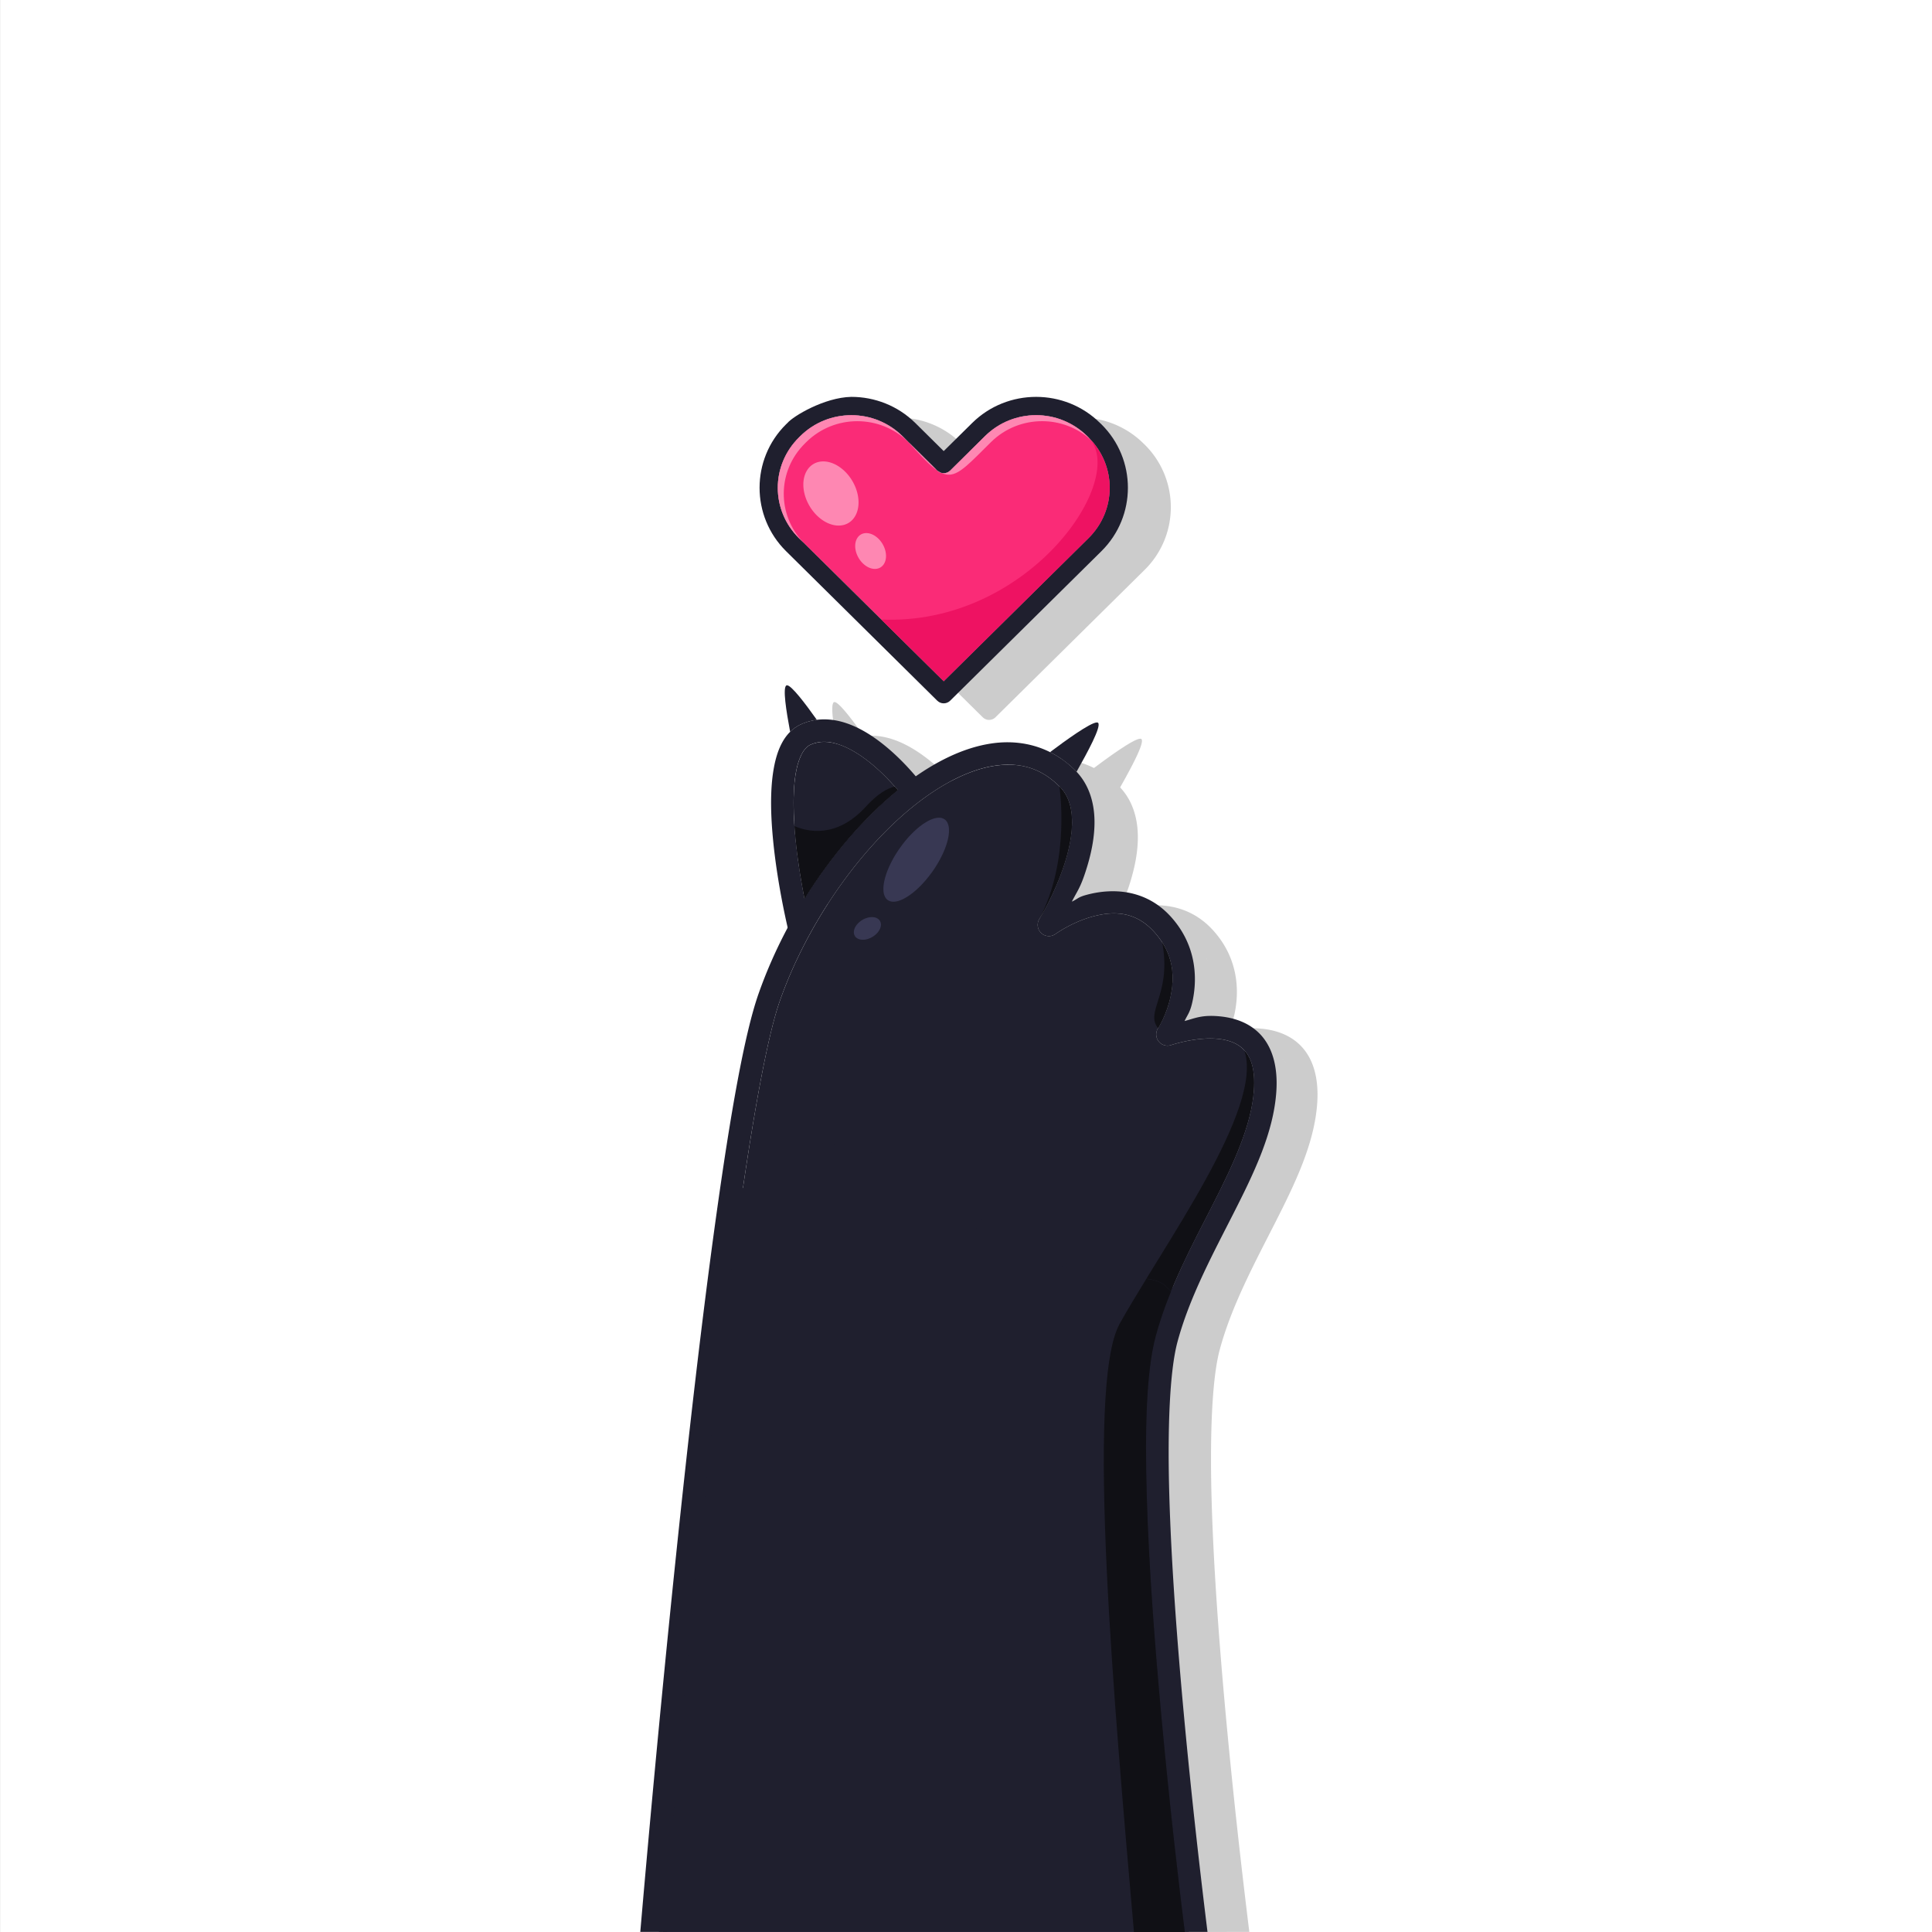 <?xml version='1.0' encoding='utf-8'?>
<svg xmlns="http://www.w3.org/2000/svg" width="1325.6mm" height="1325.6mm" version="1.1" viewBox="0 0 1325.6 1325.6"><rect x="0" y="0" width="1325.6" height="1325.6" fill="#333333" stroke="none"/> <g transform="translate(3445.9 -2002.8)"> <g transform="translate(-3452.8 -1415.5)"> <path d="m6.928 3418.3h1325.6v1325.6h-1325.6z" fill="#fff" stop-color="#000000" stroke-linecap="round" stroke-linejoin="round" stroke-width=".7"/> <path d="m623.03 3704.8c-18.282 0.36-39.412 13.095-43.3 17.72l-0.887 0.857c-23.901 23.629-23.901 62.241 0 85.87l102.34 101.2c2.422 2.394 6.315 2.394 8.737 0l102.39-101.2c23.901-23.629 23.901-62.241 0-85.87l-0.898-0.857c-23.901-23.629-62.74-23.629-86.641 0l-19.22 18.984-19.176-18.984c-11.951-11.814-27.657-17.72-43.342-17.72zm120.38 12.591c-0.779 0.081-1.558 0.161-2.334 0.28-0.775 0.101-1.54 0.239-2.313 0.384-0.771 0.141-1.538 0.318-2.302 0.503-0.765 0.181-1.524 0.376-2.281 0.6-0.757 0.223-1.514 0.471-2.259 0.727-0.747 0.26-1.491 0.527-2.227 0.825 1.475-0.59 2.975-1.107 4.487-1.552 1.512-0.443 3.042-0.809 4.582-1.101 1.54-0.298 3.089-0.515 4.647-0.664zm9.369 0c1.558 0.141 3.106 0.368 4.647 0.664 1.54 0.294 3.071 0.66 4.583 1.101 1.509 0.443 3.014 0.96 4.486 1.552-0.737-0.294-1.479-0.566-2.227-0.825-0.747-0.26-1.505-0.507-2.259-0.727-1.512-0.443-3.042-0.809-4.583-1.101-1.54-0.296-3.089-0.515-4.647-0.664zm-148.13 3.33c-0.735 0.294-1.461 0.61-2.185 0.942-0.723 0.33-1.443 0.678-2.152 1.051 1.419-0.739 2.866-1.405 4.336-1.992zm36.789 0c1.471 0.588 2.919 1.256 4.336 1.992-1.423-0.737-2.863-1.405-4.336-1.992zm-53.856 11.51h0.011c-0.121 0.121-0.235 0.246-0.354 0.364 0.121-0.121 0.225-0.245 0.34-0.364zm-2.955 3.212c-0.306 0.364-0.614 0.731-0.91 1.101 0.296-0.37 0.602-0.737 0.91-1.101zm-5.782 8.48c-1.119 2.1-2.075 4.27-2.859 6.477 0.787-2.207 1.739-4.378 2.859-6.477zm-3.587 8.694c-0.674 2.234-1.173 4.508-1.512 6.799-0.225 1.528-0.374 3.065-0.449 4.604 0.081-1.538 0.228-3.077 0.449-4.604 0.334-2.291 0.839-4.565 1.512-6.799zm-1.95 16.178c0.04 0.719 0.081 1.437 0.161 2.152 0.081 0.767 0.161 1.528 0.278 2.291 0.226 1.526 0.525 3.056 0.9 4.561 0.181 0.753 0.386 1.491 0.612 2.238-0.674-2.234-1.173-4.508-1.512-6.799-0.217-1.475-0.362-2.958-0.439-4.444zm3.523 15.664c0.598 1.453 1.268 2.872 2.013 4.272-0.747-1.397-1.419-2.826-2.013-4.272zm7.056 11.874c0.207 0.254 0.413 0.497 0.622 0.751-0.209-0.25-0.419-0.497-0.622-0.751zm-4.357 103.67v0.011c-0.161-0.01-0.328 0.02-0.461 0.081-2.634 1.518-0.081 17.466 2.527 31.393 0.209-0.207 0.427-0.399 0.644-0.6 0.574-0.529 1.165-1.032 1.789-1.51 1.546-1.192 3.256-2.222 5.139-3.062 2.257-1.006 4.538-1.757 6.831-2.28 0.982-0.226 1.97-0.403 2.955-0.545-0.984 0.141-1.974 0.32-2.955 0.545-2.292 0.523-4.574 1.282-6.831 2.291-1.882 0.841-3.59 1.862-5.139 3.052-0.62 0.477-1.22 0.982-1.789 1.51-7.133 6.583-10.491 16.975-12.152 27.978-2.127 14.083-1.554 30.463 0 46.287 2.628 26.806 8.213 51.863 9.872 58.964-7.638 14.346-14.325 29.284-19.69 44.509-9.681 27.473-19.24 82.532-28.802 151.12-9.562 68.588-18.857 150.18-27.025 228.55-11.477 110.11-19.948 205.21-24.284 255.54h15.331v0.011h353.23v-0.011h15.374c-4.379-35.452-10.495-87.814-15.9-146.1-4.67-50.354-8.613-103.39-9.936-149.09-1.326-45.69 0.225-84.425 5.504-104.15 7.993-29.794 23.468-58.568 37.689-86.535 14.22-27.967 27.357-55.149 29.241-82.884 1.169-17.206-2.836-30.026-10.493-38.396-7.656-8.37-18.12-11.652-27.817-12.581-12.169-1.169-16.674 1.302-23.802 3.17 2.335-4.887 3.876-5.929 5.557-14.23 3.246-16.03 2.043-37.822-14.979-56.522-17.373-19.088-40.518-19.241-57.432-14.519-5.437 1.516-5.204 2.472-9.454 4.465 3.69-7.24 5.615-9.06 9.272-20.258 3.599-11.021 6.334-23.174 6.049-35.184-0.274-11.612-3.597-23.392-12.131-32.464 7.375-13.098 16.883-30.577 14.636-33.106-0.181-0.225-0.533-0.318-0.994-0.288-4.548 0.274-20.932 12.076-31.586 20.097-8.821-4.402-18.352-6.564-28.106-6.67-3.801-0.04-7.635 0.227-11.478 0.793-17.079 2.517-34.398 10.517-51.266 22.271-4.304-5.11-11.775-13.328-21.04-20.857-7.415-6.026-16.066-11.742-25.654-15.044h-0.01c-6.576-2.262-13.763-3.322-20.954-2.281 0.221-0.04 0.433-0.06 0.654-0.101-7.66-10.811-17.093-23.244-20.128-23.384zm12.955 42.282h0.011c-0.181 0.181-0.372 0.388-0.557 0.6 0.181-0.207 0.36-0.413 0.545-0.6zm-0.962 1.091c-0.161 0.217-0.342 0.439-0.513 0.676 0.161-0.235 0.338-0.461 0.513-0.676zm-0.557 0.741c-0.161 0.237-0.336 0.485-0.503 0.741 0.161-0.258 0.33-0.501 0.503-0.741zm-1.509 2.463c-0.141 0.28-0.296 0.57-0.439 0.866 0.141-0.296 0.288-0.586 0.439-0.866zm-1.254 2.677c-0.161 0.431-0.336 0.877-0.503 1.338 0.161-0.461 0.328-0.906 0.503-1.338zm179.35 2.269c0.483 0.364 0.958 0.733 1.435 1.111-0.475-0.38-0.952-0.749-1.435-1.111zm2.109 1.65c0.644 0.527 1.276 1.081 1.906 1.638-0.63-0.559-1.262-1.109-1.906-1.638zm-40.344 0.588c1.441 0 2.857 0.06 4.261 0.181-1.405-0.101-2.819-0.181-4.261-0.181zm0 0v0.011c-1.395 0-2.812 0.06-4.24 0.161 1.429-0.101 2.848-0.181 4.24-0.181zm-4.808 0.228c-1.433 0.121-2.88 0.28-4.346 0.493-7.304 1.075-15.019 3.479-22.945 7.077 7.926-3.601 15.641-6.012 22.945-7.088 1.467-0.217 2.914-0.364 4.346-0.481zm9.894 0.02c1.379 0.121 2.736 0.318 4.08 0.568-1.345-0.25-2.701-0.435-4.08-0.568zm-147.79 0.04c-0.141 0.513-0.28 1.043-0.405 1.584 0.121-0.541 0.27-1.069 0.405-1.584zm152.99 0.771c0.449 0.101 0.902 0.181 1.349 0.29-0.445-0.101-0.902-0.181-1.349-0.29zm32.689 0.654c0.696 0.634 1.387 1.286 2.066 1.96-0.678-0.672-1.375-1.326-2.066-1.96zm-29.059 0.258c0.461 0.141 0.916 0.288 1.371 0.439-0.457-0.141-0.908-0.3-1.371-0.439zm-157.16 0.461c-0.101 0.475-0.209 0.95-0.308 1.447 0.101-0.493 0.207-0.972 0.308-1.447zm159.56 0.33c0.457 0.161 0.906 0.344 1.361 0.523-0.451-0.181-0.906-0.356-1.361-0.523zm2.527 1.006c0.391 0.161 0.779 0.34 1.167 0.523-0.389-0.181-0.775-0.354-1.167-0.523zm2.387 1.135c0.395 0.207 0.799 0.387 1.19 0.6-0.391-0.215-0.795-0.399-1.19-0.6zm-165.05 0.31c-0.121 0.704-0.242 1.431-0.354 2.174-0.213 1.415-0.405 2.872-0.557 4.379 0.141-1.503 0.332-2.97 0.543-4.379 0.101-0.745 0.237-1.469 0.364-2.174zm168.37 1.53c0.388 0.239 0.779 0.495 1.167 0.751-0.386-0.254-0.777-0.509-1.167-0.751zm2.323 1.522c0.393 0.274 0.787 0.557 1.179 0.847-0.39-0.29-0.783-0.572-1.179-0.847zm-62.379 1.155c-4.561 2.25-9.184 4.88-13.823 7.87 4.639-2.991 9.262-5.619 13.823-7.87zm64.435 0.354c0.467 0.356 0.93 0.723 1.393 1.101-0.461-0.38-0.924-0.745-1.393-1.101zm2.495 2.045c0.298 0.262 0.602 0.519 0.898 0.793-0.296-0.272-0.602-0.531-0.898-0.793zm-109.04 2.163c0.419 0.467 0.815 0.91 1.2 1.349 0.207 0.234 0.419 0.475 0.612 0.696-0.181-0.225-0.405-0.465-0.612-0.696-0.374-0.429-0.791-0.894-1.2-1.349zm111.41 0.02c0.239 0.231 0.479 0.439 0.717 0.674v0.011c-0.239-0.239-0.477-0.453-0.717-0.684zm-179.12 8.116c-0.04 1.743-0.04 3.522-0.04 5.321 0.015 1.813 0.06 3.647 0.121 5.504 0.06 1.811 0.141 3.645 0.247 5.482-0.101-1.841-0.181-3.669-0.247-5.482-0.06-1.858-0.101-3.69-0.121-5.504-0.014-1.803-0.01-3.576 0.04-5.321zm0.354 16.607c0.06 0.934 0.121 1.866 0.181 2.805 0.04 0.698 0.101 1.401 0.141 2.099-0.121-1.636-0.237-3.276-0.33-4.904zm0.547 7.548c0.04 0.515 0.081 1.024 0.141 1.54 0.06 0.698 0.141 1.401 0.207 2.098 0.081 0.9 0.181 1.793 0.28 2.687-0.101-0.898-0.207-1.789-0.29-2.687-0.06-0.696-0.121-1.401-0.181-2.098-0.04-0.513-0.101-1.028-0.141-1.54zm0.644 6.606c0.181 1.729 0.39 3.451 0.598 5.161-0.207-1.711-0.415-3.428-0.598-5.161zm1.479 11.96c0.461 3.294 0.944 6.519 1.445 9.615 0.954 5.912 1.95 11.386 2.88 16.157-0.926-4.764-1.93-10.255-2.88-16.157-0.501-3.103-0.986-6.314-1.445-9.615zm214.74 35.815c0.898 0.02 1.801 0.081 2.698 0.161-1.795-0.161-3.594-0.207-5.386-0.121 0.898-0.04 1.791-0.06 2.688-0.04zm-5.365 0.215c-1.787 0.181-3.568 0.453-5.332 0.805 1.763-0.35 3.546-0.626 5.332-0.805zm13.427 0.87c5.346 1.359 10.607 4.102 15.6 8.812-4.992-4.707-10.256-7.453-15.6-8.812zm24.315 19.68c0.555 0.928 1.071 1.856 1.54 2.784-0.294-0.578-0.638-1.147-0.962-1.723-0.207-0.35-0.366-0.706-0.578-1.061zm-3.49 56.994a7.618 7.627 0 0 0-1.125 3.255 7.618 7.627 0 0 1 1.125-3.255zm-1.071 4.443a7.618 7.627 0 0 0 0.384 2.259 7.618 7.627 0 0 1-0.384-2.259zm24.958 3.416c-3.386 0.519-6.463 1.181-8.93 1.787 2.466-0.608 5.544-1.27 8.93-1.787zm-23.984 0.04a7.618 7.627 0 0 0 1.328 1.679 7.618 7.627 0 0 1-1.328-1.679zm45.687 0.101c1.699 0.382 3.315 0.879 4.839 1.497 3.049 1.242 5.726 2.987 7.891 5.353v0.011c0.537 0.59 1.065 1.224 1.562 1.916-0.495-0.692-1.026-1.318-1.562-1.906v-0.011c-2.165-2.367-4.842-4.119-7.891-5.364-1.524-0.622-3.141-1.113-4.839-1.497zm-43.31 2.462a7.618 7.627 0 0 0 2.099 0.9 7.618 7.627 0 0 1-2.099-0.9zm6.649 0.9a7.618 7.627 0 0 1-3.459 0.322 7.618 7.627 0 0 0 3.459-0.322zm50.955 5.429c0.06 0.081 0.121 0.181 0.181 0.288-0.04-0.06-0.081-0.121-0.121-0.181-0.02-0.04-0.04-0.081-0.06-0.101zm2.549 4.658c0.04 0.081 0.081 0.141 0.101 0.227-0.018-0.04-0.04-0.081-0.06-0.121-0.015-0.04-0.02-0.06-0.04-0.101zm2.398 20.45c-0.207 2.938-0.566 5.91-1.071 8.919 0.505-3.01 0.872-5.981 1.071-8.919z" fill="#ccc"/> <path d="m698.77 3943v0.011c-3.01 0-6.097 0.25-9.269 0.716-16.922 2.494-36.043 12.03-54.852 26.948-37.618 29.836-73.806 80.854-92.686 134.43-8.668 24.597-18.774 80.965-28.424 150.19-9.651 69.222-19.103 151.85-27.372 231.18-12.168 116.75-20.51 211.62-24.409 257.38h358.06c-4.076-32.636-10.14-84.178-15.933-146.65-4.752-51.238-8.779-105.26-10.137-152.12-1.359-46.855-0.294-86.107 6.121-110.01 8.743-32.593 25.067-62.604 39.354-90.7 14.286-28.096 26.35-54.262 27.969-78.089 0.995-14.663-2.21-22.607-6.599-27.404-4.39-4.798-10.828-7.088-18.288-7.803-14.921-1.428-31.778 4.254-31.778 4.254a7.722 7.731 0 0 1-9.052-11.504s6.013-9.29 8.671-22.423c2.659-13.132 2.134-28.878-11.461-43.814-13.237-14.544-28.63-14.178-42.642-10.267-14.012 3.911-24.8 11.732-24.8 11.732a7.722 7.731 0 0 1-11.168-10.3s10.354-16.87 16.963-37.107c3.305-10.118 5.586-20.983 5.361-30.498-0.222-9.515-2.689-17.337-8.639-23.28-10.399-10.387-21.948-14.896-34.99-14.88z" fill="#1f1f2e"/> <path d="m586.38 4203.6c-0.849-0.017-1.711-0.011-2.572 0.033-22.998 0.916-50.216 19.606-67.692 33.754-0.859 5.893-1.731 11.758-2.583 17.864-9.651 69.222-19.103 151.85-27.372 231.18-12.167 116.74-20.51 211.61-24.409 257.37h358.05c-4.075-32.662-10.151-84.417-15.922-146.64-4.752-51.238-8.779-105.26-10.137-152.12-1.359-46.855-0.294-86.118 6.121-110.02 2.811-10.477 6.416-20.673 10.474-30.639-2.513-2.913-4.955-5.083-7.239-6.143-30.736-14.258-53.975 34.517-62.971 27.762-8.996-6.754 8.249-50.273-23.986-70.535-32.235-20.262-74.969 45.79-89.962 35.284-14.992-10.506 13.495-60.058-23.237-82.571-5.022-3.078-10.624-4.474-16.562-4.591z" color="#000000" fill="#424364" stroke-width=".265px" style="-inkscape-stroke:none"/> <path d="m586.44 4200.8c-0.922-0.017-1.829 0-2.746 0.044-24.412 0.972-51.688 20.089-69.33 34.372l-0.857 0.695-0.128 1.075c-0.859 5.891-1.728 11.766-2.583 17.886-9.657 69.275-19.123 151.91-27.393 231.26-12.192 116.98-20.534 212.01-24.42 257.68h5.6c3.824-45.026 12.084-139.48 24.344-257.1 8.266-79.314 17.708-161.9 27.35-231.07 0.796-5.701 1.614-11.179 2.42-16.692 17.335-13.932 43.937-31.679 65.228-32.527 0.805-0.044 1.603-0.064 2.377-0.044 5.537 0.105 10.629 1.386 15.184 4.178 8.659 5.308 13.281 11.986 15.835 19.449 2.553 7.463 2.949 15.776 2.626 23.877-0.322 8.101-1.367 15.961-1.357 22.727 0 6.766 1.064 12.946 5.991 16.399 2.688 1.884 6.036 1.971 9.182 1.075 3.146-0.897 6.383-2.649 9.812-4.927 6.859-4.557 14.59-11.203 22.802-17.474 8.214-6.271 16.87-12.142 25.147-15.14 8.277-2.998 15.89-3.286 23.139 1.27 15.17 9.535 18.573 24.256 19.395 38.149 0.411 6.946 0.128 13.606 0.294 19.123 0.083 2.759 0.25 5.21 0.781 7.424 0.533 2.214 1.454 4.339 3.321 5.741 1.995 1.5 4.697 1.366 6.762 0.488 2.064-0.874 3.977-2.364 6.034-4.146 4.115-3.565 8.798-8.533 14.066-13.208 5.268-4.676 11.079-9.011 17.191-11.276 6.113-2.265 12.391-2.602 19.406 0.651 1.357 0.63 3.266 2.474 5.166 4.471-3.789 9.463-7.256 19.119-9.931 29.087-6.59 24.563-7.558 63.858-6.197 110.8 1.361 46.953 5.426 101.03 10.18 152.3 5.996 64.661 11.994 114.94 15.965 146.39h5.525c-4.019-31.975-10.046-82.738-15.998-146.92-4.748-51.203-8.782-105.18-10.137-151.93-1.357-46.768-0.211-85.954 6.034-109.19 2.774-10.339 6.351-20.429 10.376-30.313l0.662-1.563-1.107-1.313c-2.648-3.07-5.293-5.497-8.205-6.848-8.354-3.875-16.5-3.481-23.67-0.825-7.17 2.657-13.441 7.461-18.95 12.351-5.509 4.889-10.3 9.931-14.033 13.165-1.867 1.617-3.499 2.758-4.547 3.202-1.048 0.443-1.018 0.367-1.27 0.173-0.383-0.286-0.866-1.012-1.238-2.55-0.372-1.537-0.578-3.729-0.651-6.316-0.144-5.174 0.15-11.966-0.294-19.275-0.865-14.618-4.925-31.775-21.989-42.501-8.868-5.575-18.699-5.202-27.969-1.845-9.27 3.358-18.249 9.56-26.623 15.954-8.374 6.394-16.142 13.04-22.52 17.278-3.188 2.119-6.061 3.598-8.249 4.222-2.187 0.624-3.412 0.451-4.472-0.293-2.569-1.8-3.592-5.714-3.603-11.895 0-6.182 0.977-14.065 1.313-22.477 0.334-8.412 0-17.398-2.92-25.885-2.904-8.487-8.461-16.441-18.168-22.39-4.662-2.858-9.936-3.763-15.26-4.233v-0.695z" color="#000000" fill="#1f1f2e" style="-inkscape-stroke:none"/> <path d="m860.6 4138.9c13.959 39.505-56.106 134.67-85.513 187.72-23.603 42.579-3.351 265.6 9.877 417.24h34.85c-4.075-32.634-10.139-84.178-15.933-146.65-4.752-51.238-8.779-105.26-10.137-152.12-1.359-46.855-0.294-86.107 6.121-110.01 8.743-32.593 25.067-62.604 39.354-90.7 14.286-28.096 26.35-54.262 27.969-78.089 0.995-14.652-2.204-22.595-6.588-27.394z" fill="#101015"/> <path d="m698.87 3927.6c-3.853-0.044-7.74 0.23-11.634 0.803-20.772 3.062-41.91 14.051-62.167 30.118-40.513 32.132-77.746 84.962-97.646 141.43-9.813 27.848-19.503 83.659-29.195 153.18-9.692 69.524-19.125 152.24-27.404 231.67-11.634 111.62-20.21 208.01-24.605 259.02h15.52c4.446-51.68 12.959-147.31 24.431-257.38 8.268-79.334 17.721-161.96 27.372-231.18 9.65-69.222 19.756-125.59 28.424-150.19 18.88-53.574 55.069-104.59 92.686-134.43 18.809-14.919 37.93-24.465 54.852-26.959 16.921-2.495 31.462 1.369 44.259 14.153 5.95 5.943 8.415 13.776 8.639 23.291 0.222 9.515-2.058 20.379-5.361 30.498-6.609 20.236-16.963 37.096-16.963 37.096a7.722 7.731 0 0 0 11.168 10.311s10.788-7.822 24.8-11.732c14.012-3.911 29.405-4.288 42.642 10.256 13.595 14.937 14.12 30.693 11.461 43.825-2.659 13.132-8.671 22.412-8.671 22.412a7.722 7.731 0 0 0 9.052 11.515s16.858-5.685 31.778-4.254c7.46 0.714 13.898 2.994 18.288 7.793 4.389 4.798 7.594 12.752 6.599 27.415-1.615 23.827-13.683 49.982-27.969 78.078-14.287 28.096-30.611 58.108-39.354 90.7-6.412 23.901-7.478 63.164-6.121 110.02 1.359 46.856 5.385 100.87 10.137 152.11 5.422 58.464 11.525 110.77 15.954 146.66h15.552c-4.439-35.936-10.638-89.013-16.117-148.09-4.734-51.042-8.731-104.81-10.072-151.12-1.344-46.314 0.228-85.577 5.579-105.57 8.102-30.201 23.778-59.367 38.193-87.716 14.414-28.349 27.731-55.902 29.64-84.015 1.184-17.44-2.864-30.436-10.626-38.92-7.761-8.484-18.378-11.81-28.207-12.752-12.336-1.185-16.901 1.321-24.127 3.212 2.367-4.953 3.94-6.01 5.644-14.424 3.29-16.249 2.071-38.338-15.184-57.294-17.61-19.348-41.071-19.503-58.217-14.717-5.511 1.537-5.274 2.506-9.583 4.526 3.74-7.339 5.692-9.184 9.399-20.534 3.649-11.172 6.42-23.491 6.132-35.664-0.283-12.173-3.864-24.54-13.186-33.851-13.04-13.024-29.09-19.113-45.79-19.297z" color="#000000" fill="#1f1f2e" stroke-linecap="round" stroke-linejoin="round" stroke-width="1" style="-inkscape-stroke:none"/> <path d="m587.93 3914.6c-9.723-3.347-20.758-4.102-31.218 0.567-12.206 5.447-17.185 18.711-19.341 32.987-2.156 14.276-1.575 30.875 0 46.915 3.146 32.079 10.519 61.974 10.519 61.974a7.721 7.73 0 0 0 9.35 5.662 7.721 7.73 0 0 0 5.655-9.36s-7.173-29.124-10.18-59.785c-1.504-15.331-1.894-31.046-0.084-43.103 1.819-12.056 5.779-19.143 10.331-21.174 6.298-2.811 12.78-2.504 19.944-0.042 7.166 2.466 14.682 7.226 21.302 12.606 13.242 10.761 22.735 23.476 22.735 23.476a7.721 7.73 0 0 0 10.821 1.586 7.721 7.73 0 0 0 1.583-10.832s-10.375-14.012-25.412-26.231c-7.518-6.11-16.292-11.902-26.015-15.248z" color="#000000" fill="#1f1f2e" stroke-linecap="round" stroke-linejoin="round" style="-inkscape-stroke:none"/> <path d="m546.94 3888.5c-0.168-0.01-0.338 0.017-0.47 0.084-2.67 1.54-0.084 17.708 2.564 31.826 2.175-2.147 4.706-3.929 7.671-5.253 3.506-1.565 7.08-2.514 10.644-2.966-7.766-10.958-17.332-23.566-20.41-23.707z" fill="#1f1f2e"/> <path d="m759.37 3914c-4.612 0.275-21.232 12.25-32.032 20.382 6.165 3.076 11.994 7.206 17.317 12.523 0.307 0.307 0.594 0.626 0.886 0.941 7.476-13.276 17.111-30.99 14.833-33.554-0.189-0.227-0.54-0.317-1.008-0.29z" fill="#1f1f2e"/> <path d="m572.62 3927.3c-3.303-0.042-6.498 0.592-9.647 1.997-4.551 2.031-8.514 9.114-10.335 21.171-1.817 12.056-1.422 27.78 0.084 43.11 1.502 15.322 4.048 30.252 6.215 41.362 18.329-29.51 40.539-55.456 64.003-74.547-3.986-4.689-10.642-11.956-18.724-18.524-6.621-5.38-14.133-10.146-21.298-12.612-3.583-1.233-6.991-1.924-10.295-1.957z" fill="#1f1f2e"/> <path d="m586.38 4203.6c-0.849-0.017-1.712 0-2.572 0.044-22.998 0.916-50.216 19.606-67.692 33.754-0.859 5.893-1.73 11.747-2.583 17.854-9.651 69.222-19.103 151.86-27.372 231.2-12.168 116.74-20.511 211.61-24.409 257.37h358.07c-4.017-32.009-10.01-82.67-15.943-146.65-4.752-51.238-8.779-105.25-10.137-152.11-1.359-46.855-0.294-86.118 6.121-110.02 2.811-10.477 6.416-20.673 10.474-30.639-2.513-2.913-4.955-5.083-7.239-6.143-30.736-14.258-53.975 34.506-62.971 27.752-8.996-6.754 8.249-50.262-23.986-70.524-32.235-20.262-74.969 45.779-89.962 35.273-14.992-10.506 13.495-60.047-23.237-82.561-5.022-3.078-10.624-4.474-16.562-4.591z" fill="#1f1f2e"/> <path d="m717.81 3703.2c-12.679 2e-4 -25.363 4.788-35.056 14.37l-23.91 23.628a6.301 6.301 0 0 1-8.856 0l-23.877-23.628c-9.692-9.582-22.397-14.359-35.078-14.359-12.68 0-25.331 4.777-35.023 14.359l-0.901 0.901c-19.385 19.164-19.384 49.96 0 69.124l99.306 98.157 99.351-98.157c19.385-19.164 19.385-49.96 0-69.124l-0.901-0.901c-9.692-9.582-22.376-14.37-35.056-14.37z" color="#000000" fill="#fa2b77" stroke-linecap="round" stroke-linejoin="round" stroke-width=".6" style="-inkscape-stroke:none"/> <path d="m591.03 3690.6c-18.531 0.365-39.95 13.278-43.891 17.966l-0.903 0.861c-24.227 23.952-24.227 63.092 0 87.045l103.74 102.59c2.455 2.427 6.405 2.427 8.861 0l103.78-102.59c24.227-23.952 24.227-63.093 0-87.045l-0.903-0.861c-24.228-23.952-63.596-23.951-87.824 0l-19.485 19.238-19.443-19.238c-12.114-11.976-28.033-17.967-43.932-17.967zm0 12.552c12.68 0 25.38 4.775 35.072 14.357l23.874 23.628c2.455 2.427 6.405 2.427 8.86 0l23.915-23.628c19.386-19.164 50.718-19.164 70.103 0l0.903 0.903c19.385 19.164 19.385 49.955 0 69.119l-99.35 98.161-99.309-98.161c-19.384-19.165-19.385-49.954 0-69.119l0.903-0.903c9.692-9.582 22.351-14.357 35.031-14.357z" color="#000000" fill="#1f1f2e" stroke-linecap="round" stroke-linejoin="round" style="-inkscape-stroke:none"/> <path d="m717.81 3703.2c-12.679 2e-4 -25.363 4.788-35.056 14.37l-23.91 23.628c-2.454 2.424-6.402 2.424-8.856 0l-23.877-23.628c-9.692-9.582-22.397-14.359-35.078-14.359-12.68 0-25.331 4.777-35.023 14.359l-0.901 0.901c-19.385 19.164-19.384 49.96 0 69.124l3.223 3.18c-18.504-19.216-18.231-49.352 0.857-68.223l0.901-0.901c9.692-9.582 22.343-14.359 35.024-14.359 12.681 0 25.385 4.777 35.078 14.359 28.448 31.591 28.35 27.959 56.643 0 9.692-9.582 22.377-14.37 35.056-14.37 11.865-2e-4 23.728 4.189 33.146 12.579-0.428-0.46-0.817-0.943-1.271-1.388l-0.901-0.901c-9.692-9.582-22.376-14.37-35.056-14.37z" color="#000000" fill="#fe87b2" stroke-linecap="round" stroke-linejoin="round" stroke-width=".6" style="-inkscape-stroke:none"/> <path d="m591.66 3748.2a23.525 17.018 59.253 0 1-2.599 28.919 23.525 17.018 59.253 0 1-26.653-11.518 23.525 17.018 59.253 0 1 2.599-28.919 23.525 17.018 59.253 0 1 26.653 11.518z" fill="#fe87b2" stop-color="#000000" stroke-linecap="round" stroke-linejoin="round" stroke-width=".6"/> <path d="m612.42 3791.5a13.139 9.505 59.253 0 1-1.452 16.152 13.139 9.505 59.253 0 1-14.886-6.433 13.139 9.505 59.253 0 1 1.451-16.152 13.139 9.505 59.253 0 1 14.886 6.433z" fill="#fe87b2" stop-color="#000000" stroke-linecap="round" stroke-linejoin="round" stroke-width=".6"/> <path d="m755.03 3719.8c24.352 30.442-44.303 127.97-143.45 123.56l42.827 42.328 99.351-98.157c18.932-18.717 19.32-48.5 1.271-67.735z" fill="#ee1262"/> <path d="m793.4 4295.8c-6.819 11.102-13.258 21.732-18.31 30.845-23.538 42.461-3.386 265.62 9.844 417.24h34.893c-4.017-32.009-10.01-82.67-15.943-146.65-4.752-51.238-8.779-105.25-10.137-152.11-1.359-46.855-0.294-86.118 6.121-110.02 2.811-10.477 6.416-20.673 10.474-30.639-2.513-2.913-4.955-5.083-7.239-6.143-3.327-1.544-6.56-2.312-9.703-2.529z" fill="#101015"/> <path d="m620.83 3958c-5.263 1.144-11.871 5.043-19.992 13.914-20.19 22.053-40.363 16.896-48.839 13.187 0.195 2.829 0.439 5.67 0.716 8.498 1.501 15.322 4.051 30.252 6.219 41.362 18.329-29.51 40.537-55.46 64.002-74.551-0.628-0.74-1.349-1.554-2.105-2.409z" fill="#101015"/> <path d="m804.17 4064.7c0.239 0.824 0.433 1.681 0.575 2.572 5.402 34.095-12.314 45.003-3.267 56.513 0 0 6.013-9.29 8.671-22.423 2.237-11.05 2.183-23.948-5.98-36.662z" fill="#101015"/> <path d="m733.76 3957.9s7.916 49.726-13.685 90.885c0 0 10.354-16.87 16.963-37.107 3.305-10.118 5.586-20.983 5.361-30.498-0.222-9.515-2.689-17.337-8.639-23.28z" fill="#101015"/> <path d="m646.8 4016.1a13.775 33.865 35.114 0 1-30.748 19.778 13.775 33.865 35.114 0 1 8.211-35.626 13.775 33.865 35.114 0 1 30.748-19.778 13.775 33.865 35.114 0 1-8.21 35.625z" fill="#383853" stop-color="#000000" stroke-linecap="round" stroke-linejoin="round" stroke-width=".6"/> <path d="m611.23 4051.7a6.769 10.037 59.085 0 1-7.866 10.493 6.769 10.037 59.085 0 1-10.517-3.245 6.769 10.037 59.085 0 1 7.866-10.493 6.769 10.037 59.085 0 1 10.517 3.245z" fill="#383853" stop-color="#000000" stroke-linecap="round" stroke-linejoin="round" stroke-width=".6"/> </g> </g> </svg>